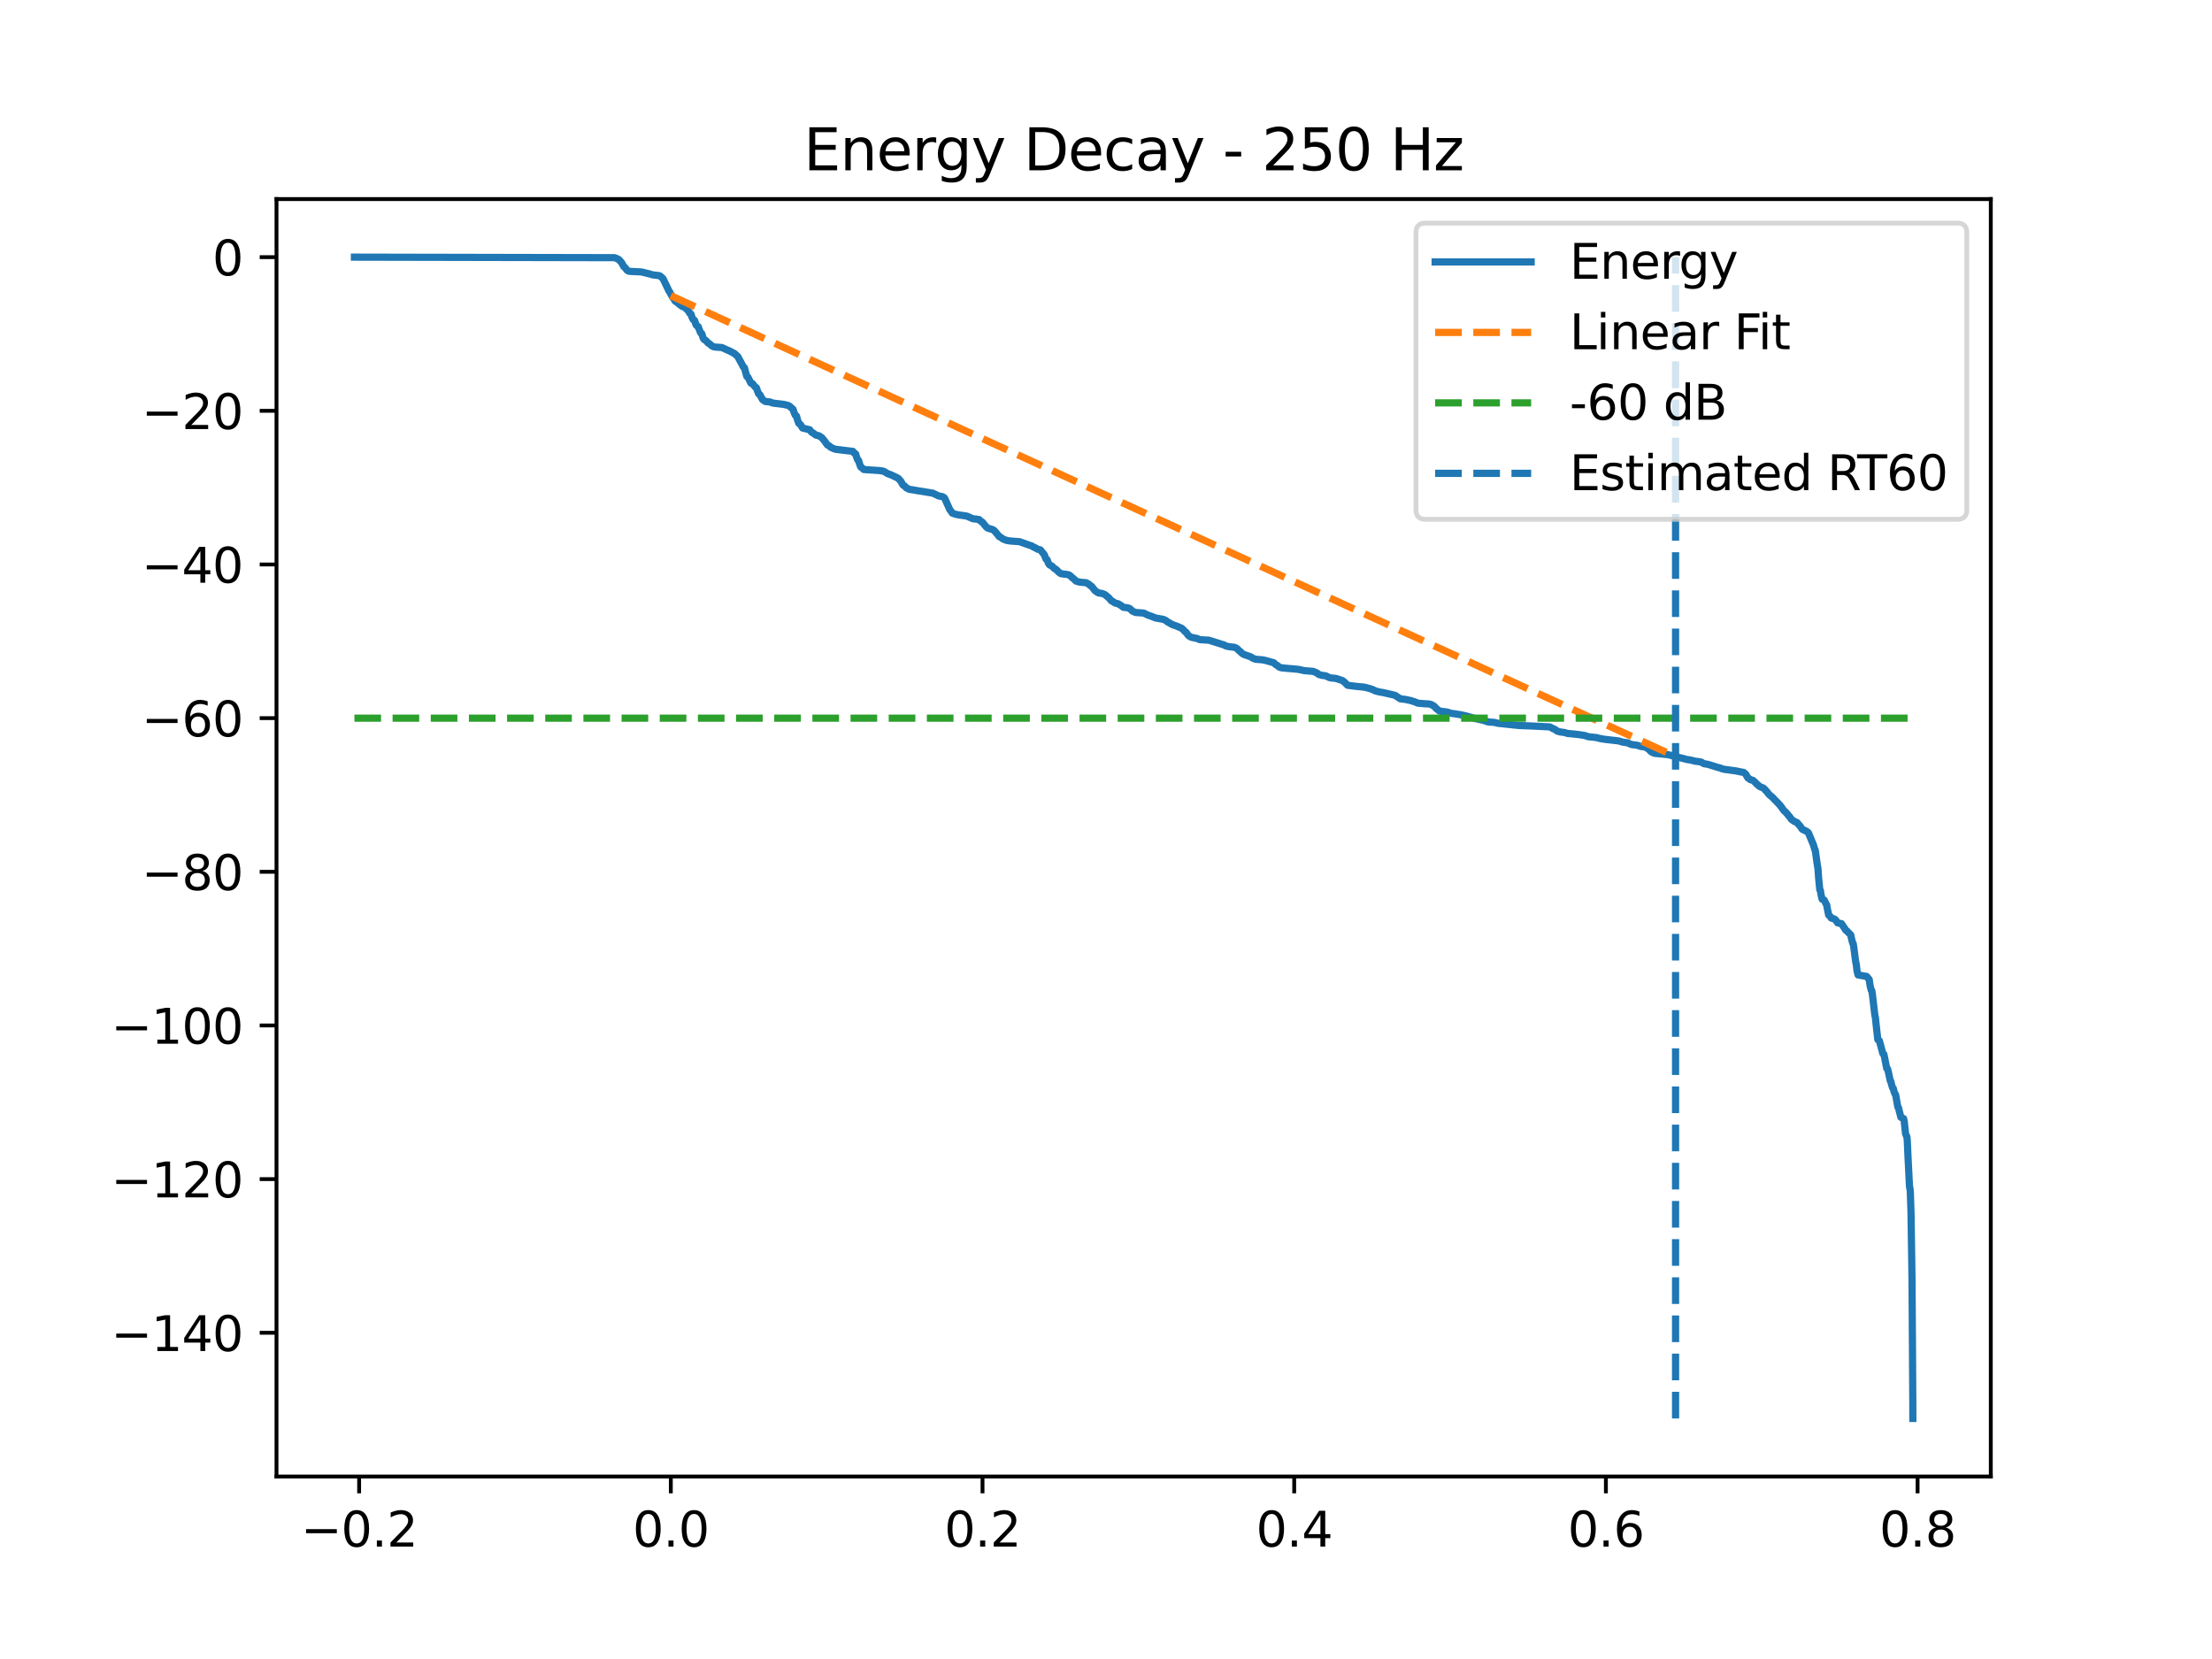 <?xml version="1.0" encoding="utf-8" standalone="no"?>
<!DOCTYPE svg PUBLIC "-//W3C//DTD SVG 1.1//EN"
  "http://www.w3.org/Graphics/SVG/1.1/DTD/svg11.dtd">
<svg xmlns:xlink="http://www.w3.org/1999/xlink" width="460.8pt" height="345.6pt" viewBox="0 0 460.8 345.6" xmlns="http://www.w3.org/2000/svg" version="1.1">
 <defs>
  <style type="text/css">*{stroke-linejoin: round; stroke-linecap: butt}</style>
 </defs>
 <g id="figure_1">
  <g id="patch_1">
   <path d="M 0 345.6 
L 460.8 345.6 
L 460.8 0 
L 0 0 
z
" style="fill: #ffffff"/>
  </g>
  <g id="axes_1">
   <g id="patch_2">
    <path d="M 57.6 307.584 
L 414.72 307.584 
L 414.72 41.472 
L 57.6 41.472 
z
" style="fill: #ffffff"/>
   </g>
   <g id="matplotlib.axis_1">
    <g id="xtick_1">
     <g id="line2d_1">
      <defs>
       <path id="m000d22e82f" d="M 0 0 
L 0 3.5 
" style="stroke: #000000; stroke-width: 0.8"/>
      </defs>
      <g>
       <use xlink:href="#m000d22e82f" x="74.813" y="307.584" style="stroke: #000000; stroke-width: 0.8"/>
      </g>
     </g>
     <g id="text_1">
      <!-- −0.2 -->
      <g transform="translate(62.672 322.182) scale(0.1 -0.1)">
       <defs>
        <path id="DejaVuSans-2212" d="M 678 2272 
L 4684 2272 
L 4684 1741 
L 678 1741 
L 678 2272 
z
" transform="scale(0.016)"/>
        <path id="DejaVuSans-30" d="M 2034 4250 
Q 1547 4250 1301 3770 
Q 1056 3291 1056 2328 
Q 1056 1369 1301 889 
Q 1547 409 2034 409 
Q 2525 409 2770 889 
Q 3016 1369 3016 2328 
Q 3016 3291 2770 3770 
Q 2525 4250 2034 4250 
z
M 2034 4750 
Q 2819 4750 3233 4129 
Q 3647 3509 3647 2328 
Q 3647 1150 3233 529 
Q 2819 -91 2034 -91 
Q 1250 -91 836 529 
Q 422 1150 422 2328 
Q 422 3509 836 4129 
Q 1250 4750 2034 4750 
z
" transform="scale(0.016)"/>
        <path id="DejaVuSans-2e" d="M 684 794 
L 1344 794 
L 1344 0 
L 684 0 
L 684 794 
z
" transform="scale(0.016)"/>
        <path id="DejaVuSans-32" d="M 1228 531 
L 3431 531 
L 3431 0 
L 469 0 
L 469 531 
Q 828 903 1448 1529 
Q 2069 2156 2228 2338 
Q 2531 2678 2651 2914 
Q 2772 3150 2772 3378 
Q 2772 3750 2511 3984 
Q 2250 4219 1831 4219 
Q 1534 4219 1204 4116 
Q 875 4013 500 3803 
L 500 4441 
Q 881 4594 1212 4672 
Q 1544 4750 1819 4750 
Q 2544 4750 2975 4387 
Q 3406 4025 3406 3419 
Q 3406 3131 3298 2873 
Q 3191 2616 2906 2266 
Q 2828 2175 2409 1742 
Q 1991 1309 1228 531 
z
" transform="scale(0.016)"/>
       </defs>
       <use xlink:href="#DejaVuSans-2212"/>
       <use xlink:href="#DejaVuSans-30" transform="translate(83.789 0)"/>
       <use xlink:href="#DejaVuSans-2e" transform="translate(147.412 0)"/>
       <use xlink:href="#DejaVuSans-32" transform="translate(179.199 0)"/>
      </g>
     </g>
    </g>
    <g id="xtick_2">
     <g id="line2d_2">
      <g>
       <use xlink:href="#m000d22e82f" x="139.744" y="307.584" style="stroke: #000000; stroke-width: 0.8"/>
      </g>
     </g>
     <g id="text_2">
      <!-- 0.0 -->
      <g transform="translate(131.793 322.182) scale(0.1 -0.1)">
       <use xlink:href="#DejaVuSans-30"/>
       <use xlink:href="#DejaVuSans-2e" transform="translate(63.623 0)"/>
       <use xlink:href="#DejaVuSans-30" transform="translate(95.41 0)"/>
      </g>
     </g>
    </g>
    <g id="xtick_3">
     <g id="line2d_3">
      <g>
       <use xlink:href="#m000d22e82f" x="204.675" y="307.584" style="stroke: #000000; stroke-width: 0.8"/>
      </g>
     </g>
     <g id="text_3">
      <!-- 0.2 -->
      <g transform="translate(196.724 322.182) scale(0.1 -0.1)">
       <use xlink:href="#DejaVuSans-30"/>
       <use xlink:href="#DejaVuSans-2e" transform="translate(63.623 0)"/>
       <use xlink:href="#DejaVuSans-32" transform="translate(95.41 0)"/>
      </g>
     </g>
    </g>
    <g id="xtick_4">
     <g id="line2d_4">
      <g>
       <use xlink:href="#m000d22e82f" x="269.606" y="307.584" style="stroke: #000000; stroke-width: 0.8"/>
      </g>
     </g>
     <g id="text_4">
      <!-- 0.4 -->
      <g transform="translate(261.655 322.182) scale(0.1 -0.1)">
       <defs>
        <path id="DejaVuSans-34" d="M 2419 4116 
L 825 1625 
L 2419 1625 
L 2419 4116 
z
M 2253 4666 
L 3047 4666 
L 3047 1625 
L 3713 1625 
L 3713 1100 
L 3047 1100 
L 3047 0 
L 2419 0 
L 2419 1100 
L 313 1100 
L 313 1709 
L 2253 4666 
z
" transform="scale(0.016)"/>
       </defs>
       <use xlink:href="#DejaVuSans-30"/>
       <use xlink:href="#DejaVuSans-2e" transform="translate(63.623 0)"/>
       <use xlink:href="#DejaVuSans-34" transform="translate(95.41 0)"/>
      </g>
     </g>
    </g>
    <g id="xtick_5">
     <g id="line2d_5">
      <g>
       <use xlink:href="#m000d22e82f" x="334.537" y="307.584" style="stroke: #000000; stroke-width: 0.8"/>
      </g>
     </g>
     <g id="text_5">
      <!-- 0.6 -->
      <g transform="translate(326.586 322.182) scale(0.1 -0.1)">
       <defs>
        <path id="DejaVuSans-36" d="M 2113 2584 
Q 1688 2584 1439 2293 
Q 1191 2003 1191 1497 
Q 1191 994 1439 701 
Q 1688 409 2113 409 
Q 2538 409 2786 701 
Q 3034 994 3034 1497 
Q 3034 2003 2786 2293 
Q 2538 2584 2113 2584 
z
M 3366 4563 
L 3366 3988 
Q 3128 4100 2886 4159 
Q 2644 4219 2406 4219 
Q 1781 4219 1451 3797 
Q 1122 3375 1075 2522 
Q 1259 2794 1537 2939 
Q 1816 3084 2150 3084 
Q 2853 3084 3261 2657 
Q 3669 2231 3669 1497 
Q 3669 778 3244 343 
Q 2819 -91 2113 -91 
Q 1303 -91 875 529 
Q 447 1150 447 2328 
Q 447 3434 972 4092 
Q 1497 4750 2381 4750 
Q 2619 4750 2861 4703 
Q 3103 4656 3366 4563 
z
" transform="scale(0.016)"/>
       </defs>
       <use xlink:href="#DejaVuSans-30"/>
       <use xlink:href="#DejaVuSans-2e" transform="translate(63.623 0)"/>
       <use xlink:href="#DejaVuSans-36" transform="translate(95.41 0)"/>
      </g>
     </g>
    </g>
    <g id="xtick_6">
     <g id="line2d_6">
      <g>
       <use xlink:href="#m000d22e82f" x="399.468" y="307.584" style="stroke: #000000; stroke-width: 0.8"/>
      </g>
     </g>
     <g id="text_6">
      <!-- 0.8 -->
      <g transform="translate(391.516 322.182) scale(0.1 -0.1)">
       <defs>
        <path id="DejaVuSans-38" d="M 2034 2216 
Q 1584 2216 1326 1975 
Q 1069 1734 1069 1313 
Q 1069 891 1326 650 
Q 1584 409 2034 409 
Q 2484 409 2743 651 
Q 3003 894 3003 1313 
Q 3003 1734 2745 1975 
Q 2488 2216 2034 2216 
z
M 1403 2484 
Q 997 2584 770 2862 
Q 544 3141 544 3541 
Q 544 4100 942 4425 
Q 1341 4750 2034 4750 
Q 2731 4750 3128 4425 
Q 3525 4100 3525 3541 
Q 3525 3141 3298 2862 
Q 3072 2584 2669 2484 
Q 3125 2378 3379 2068 
Q 3634 1759 3634 1313 
Q 3634 634 3220 271 
Q 2806 -91 2034 -91 
Q 1263 -91 848 271 
Q 434 634 434 1313 
Q 434 1759 690 2068 
Q 947 2378 1403 2484 
z
M 1172 3481 
Q 1172 3119 1398 2916 
Q 1625 2713 2034 2713 
Q 2441 2713 2670 2916 
Q 2900 3119 2900 3481 
Q 2900 3844 2670 4047 
Q 2441 4250 2034 4250 
Q 1625 4250 1398 4047 
Q 1172 3844 1172 3481 
z
" transform="scale(0.016)"/>
       </defs>
       <use xlink:href="#DejaVuSans-30"/>
       <use xlink:href="#DejaVuSans-2e" transform="translate(63.623 0)"/>
       <use xlink:href="#DejaVuSans-38" transform="translate(95.41 0)"/>
      </g>
     </g>
    </g>
   </g>
   <g id="matplotlib.axis_2">
    <g id="ytick_1">
     <g id="line2d_7">
      <defs>
       <path id="m561b75bf4b" d="M 0 0 
L -3.5 0 
" style="stroke: #000000; stroke-width: 0.8"/>
      </defs>
      <g>
       <use xlink:href="#m561b75bf4b" x="57.6" y="277.646" style="stroke: #000000; stroke-width: 0.8"/>
      </g>
     </g>
     <g id="text_7">
      <!-- −140 -->
      <g transform="translate(23.133 281.446) scale(0.1 -0.1)">
       <defs>
        <path id="DejaVuSans-31" d="M 794 531 
L 1825 531 
L 1825 4091 
L 703 3866 
L 703 4441 
L 1819 4666 
L 2450 4666 
L 2450 531 
L 3481 531 
L 3481 0 
L 794 0 
L 794 531 
z
" transform="scale(0.016)"/>
       </defs>
       <use xlink:href="#DejaVuSans-2212"/>
       <use xlink:href="#DejaVuSans-31" transform="translate(83.789 0)"/>
       <use xlink:href="#DejaVuSans-34" transform="translate(147.412 0)"/>
       <use xlink:href="#DejaVuSans-30" transform="translate(211.035 0)"/>
      </g>
     </g>
    </g>
    <g id="ytick_2">
     <g id="line2d_8">
      <g>
       <use xlink:href="#m561b75bf4b" x="57.6" y="245.635" style="stroke: #000000; stroke-width: 0.8"/>
      </g>
     </g>
     <g id="text_8">
      <!-- −120 -->
      <g transform="translate(23.133 249.434) scale(0.1 -0.1)">
       <use xlink:href="#DejaVuSans-2212"/>
       <use xlink:href="#DejaVuSans-31" transform="translate(83.789 0)"/>
       <use xlink:href="#DejaVuSans-32" transform="translate(147.412 0)"/>
       <use xlink:href="#DejaVuSans-30" transform="translate(211.035 0)"/>
      </g>
     </g>
    </g>
    <g id="ytick_3">
     <g id="line2d_9">
      <g>
       <use xlink:href="#m561b75bf4b" x="57.6" y="213.624" style="stroke: #000000; stroke-width: 0.8"/>
      </g>
     </g>
     <g id="text_9">
      <!-- −100 -->
      <g transform="translate(23.133 217.423) scale(0.1 -0.1)">
       <use xlink:href="#DejaVuSans-2212"/>
       <use xlink:href="#DejaVuSans-31" transform="translate(83.789 0)"/>
       <use xlink:href="#DejaVuSans-30" transform="translate(147.412 0)"/>
       <use xlink:href="#DejaVuSans-30" transform="translate(211.035 0)"/>
      </g>
     </g>
    </g>
    <g id="ytick_4">
     <g id="line2d_10">
      <g>
       <use xlink:href="#m561b75bf4b" x="57.6" y="181.613" style="stroke: #000000; stroke-width: 0.8"/>
      </g>
     </g>
     <g id="text_10">
      <!-- −80 -->
      <g transform="translate(29.495 185.412) scale(0.1 -0.1)">
       <use xlink:href="#DejaVuSans-2212"/>
       <use xlink:href="#DejaVuSans-38" transform="translate(83.789 0)"/>
       <use xlink:href="#DejaVuSans-30" transform="translate(147.412 0)"/>
      </g>
     </g>
    </g>
    <g id="ytick_5">
     <g id="line2d_11">
      <g>
       <use xlink:href="#m561b75bf4b" x="57.6" y="149.602" style="stroke: #000000; stroke-width: 0.8"/>
      </g>
     </g>
     <g id="text_11">
      <!-- −60 -->
      <g transform="translate(29.495 153.401) scale(0.1 -0.1)">
       <use xlink:href="#DejaVuSans-2212"/>
       <use xlink:href="#DejaVuSans-36" transform="translate(83.789 0)"/>
       <use xlink:href="#DejaVuSans-30" transform="translate(147.412 0)"/>
      </g>
     </g>
    </g>
    <g id="ytick_6">
     <g id="line2d_12">
      <g>
       <use xlink:href="#m561b75bf4b" x="57.6" y="117.59" style="stroke: #000000; stroke-width: 0.8"/>
      </g>
     </g>
     <g id="text_12">
      <!-- −40 -->
      <g transform="translate(29.495 121.39) scale(0.1 -0.1)">
       <use xlink:href="#DejaVuSans-2212"/>
       <use xlink:href="#DejaVuSans-34" transform="translate(83.789 0)"/>
       <use xlink:href="#DejaVuSans-30" transform="translate(147.412 0)"/>
      </g>
     </g>
    </g>
    <g id="ytick_7">
     <g id="line2d_13">
      <g>
       <use xlink:href="#m561b75bf4b" x="57.6" y="85.579" style="stroke: #000000; stroke-width: 0.8"/>
      </g>
     </g>
     <g id="text_13">
      <!-- −20 -->
      <g transform="translate(29.495 89.378) scale(0.1 -0.1)">
       <use xlink:href="#DejaVuSans-2212"/>
       <use xlink:href="#DejaVuSans-32" transform="translate(83.789 0)"/>
       <use xlink:href="#DejaVuSans-30" transform="translate(147.412 0)"/>
      </g>
     </g>
    </g>
    <g id="ytick_8">
     <g id="line2d_14">
      <g>
       <use xlink:href="#m561b75bf4b" x="57.6" y="53.568" style="stroke: #000000; stroke-width: 0.8"/>
      </g>
     </g>
     <g id="text_14">
      <!-- 0 -->
      <g transform="translate(44.237 57.367) scale(0.1 -0.1)">
       <use xlink:href="#DejaVuSans-30"/>
      </g>
     </g>
    </g>
   </g>
   <g id="line2d_15">
    <path d="M 73.833 53.568 
L 128.037 53.678 
L 128.483 53.856 
L 128.76 53.993 
L 128.95 54.105 
L 129.457 54.666 
L 129.599 54.906 
L 129.957 55.559 
L 130.14 55.67 
L 130.641 56.313 
L 130.918 56.475 
L 131.242 56.53 
L 133.65 56.651 
L 135.382 57.083 
L 135.754 57.197 
L 136.166 57.286 
L 137.343 57.42 
L 137.56 57.546 
L 138.013 57.938 
L 138.148 58.096 
L 139.359 60.627 
L 139.494 60.801 
L 140.069 61.858 
L 140.218 62.034 
L 140.691 62.769 
L 140.928 62.878 
L 141.503 63.384 
L 141.706 63.519 
L 142.118 63.843 
L 142.585 63.971 
L 143.41 64.767 
L 143.694 65.268 
L 143.938 65.411 
L 144.161 66.105 
L 144.411 66.578 
L 144.695 66.756 
L 144.986 67.639 
L 145.209 67.911 
L 145.46 68.038 
L 145.649 68.593 
L 145.96 69.35 
L 146.21 69.52 
L 146.461 70.386 
L 146.684 70.731 
L 146.995 70.888 
L 147.55 71.497 
L 147.786 71.601 
L 148.3 72.059 
L 148.564 72.204 
L 148.882 72.286 
L 150.397 72.398 
L 151.594 72.957 
L 151.838 73.033 
L 152.047 73.16 
L 152.325 73.281 
L 152.541 73.4 
L 152.852 73.575 
L 153.055 73.687 
L 153.515 74.12 
L 153.677 74.242 
L 154.631 76.011 
L 154.868 76.464 
L 155.084 76.602 
L 155.247 77.254 
L 155.571 78.405 
L 155.808 78.577 
L 156.43 79.811 
L 156.775 79.923 
L 157.019 80.264 
L 157.337 80.639 
L 157.56 80.757 
L 157.742 81.311 
L 158.04 82.043 
L 158.304 82.229 
L 158.852 83.249 
L 159.055 83.38 
L 159.42 83.628 
L 160.495 83.754 
L 160.847 83.922 
L 161.395 84.022 
L 161.868 84.07 
L 162.802 84.183 
L 163.221 84.236 
L 163.749 84.353 
L 164.229 84.479 
L 164.465 84.608 
L 165.061 85.146 
L 165.209 85.286 
L 165.412 85.914 
L 165.683 86.518 
L 165.926 86.682 
L 166.123 87.423 
L 166.4 88.179 
L 166.758 88.454 
L 167.191 89.169 
L 168.679 89.525 
L 168.882 89.817 
L 169.166 90.119 
L 169.464 90.246 
L 169.924 90.62 
L 170.614 90.785 
L 171.053 91.078 
L 171.222 91.195 
L 171.845 91.958 
L 172.02 92.217 
L 172.365 92.694 
L 172.67 92.835 
L 173.062 93.191 
L 173.326 93.298 
L 173.657 93.451 
L 173.948 93.563 
L 174.266 93.628 
L 177.668 94.027 
L 177.905 94.351 
L 178.121 94.466 
L 178.263 94.585 
L 178.439 95.22 
L 178.689 95.824 
L 178.872 95.943 
L 179.048 96.601 
L 179.312 97.291 
L 179.609 97.481 
L 179.941 97.812 
L 183.005 98.012 
L 183.904 98.122 
L 184.269 98.261 
L 184.472 98.398 
L 184.783 98.603 
L 185.04 98.711 
L 185.345 98.819 
L 185.663 98.939 
L 186.758 99.456 
L 187.002 99.595 
L 187.185 99.702 
L 187.726 100.336 
L 187.901 100.713 
L 188.152 101.076 
L 188.409 101.209 
L 188.835 101.66 
L 189.112 101.77 
L 189.477 101.949 
L 190.262 102.061 
L 191.216 102.236 
L 191.642 102.294 
L 194.32 102.732 
L 195.578 103.329 
L 196.288 103.448 
L 196.681 103.668 
L 196.809 103.836 
L 197.864 106.183 
L 198 106.339 
L 198.392 106.897 
L 198.71 107.008 
L 199.068 107.13 
L 199.562 107.24 
L 201.415 107.513 
L 202.687 108.073 
L 203.255 108.121 
L 203.972 108.235 
L 204.188 108.484 
L 204.445 108.66 
L 204.641 108.769 
L 205.237 109.506 
L 205.446 109.752 
L 205.751 110.014 
L 206.576 110.252 
L 206.894 110.376 
L 207.083 110.494 
L 207.645 111.143 
L 207.814 111.349 
L 208.186 111.807 
L 208.476 111.929 
L 208.896 112.258 
L 209.166 112.369 
L 209.505 112.507 
L 209.91 112.618 
L 210.729 112.725 
L 212.379 112.837 
L 214.469 113.579 
L 214.882 113.701 
L 215.362 113.996 
L 215.639 114.103 
L 216.153 114.404 
L 216.715 114.541 
L 217.533 115.536 
L 217.891 116.452 
L 218.135 116.596 
L 218.412 117.369 
L 218.656 117.69 
L 219.136 117.921 
L 219.663 118.461 
L 219.941 118.571 
L 220.617 119.241 
L 220.949 119.482 
L 221.28 119.552 
L 222.281 119.665 
L 222.707 119.782 
L 222.917 119.914 
L 223.424 120.396 
L 223.613 120.511 
L 224.141 121.035 
L 224.466 121.149 
L 224.905 121.267 
L 226.312 121.4 
L 226.914 121.771 
L 227.191 122.041 
L 227.428 122.161 
L 228.084 123.025 
L 228.781 123.501 
L 229.572 123.628 
L 229.965 123.771 
L 230.208 123.883 
L 230.823 124.404 
L 231.006 124.557 
L 231.527 125.17 
L 231.784 125.279 
L 232.291 125.62 
L 232.954 125.78 
L 233.373 126.055 
L 233.583 126.168 
L 234.002 126.506 
L 234.956 126.62 
L 235.355 126.784 
L 235.531 126.932 
L 235.923 127.324 
L 236.187 127.429 
L 236.546 127.589 
L 238.25 127.712 
L 239.15 128.144 
L 239.921 128.405 
L 240.719 128.736 
L 241.037 128.789 
L 242.295 129.011 
L 242.721 129.182 
L 242.93 129.314 
L 243.336 129.634 
L 243.6 129.74 
L 244.04 130.025 
L 244.31 130.137 
L 244.648 130.269 
L 245.007 130.381 
L 246.136 130.861 
L 246.61 131.287 
L 246.86 131.588 
L 247.049 131.693 
L 247.618 132.445 
L 248.179 132.762 
L 249.153 132.958 
L 249.444 133.021 
L 249.708 133.172 
L 250.012 133.255 
L 251.858 133.371 
L 254.713 134.273 
L 254.976 134.329 
L 255.213 134.486 
L 255.518 134.615 
L 256.194 134.727 
L 257.175 134.847 
L 257.56 135.023 
L 257.743 135.157 
L 258.162 135.589 
L 258.345 135.703 
L 258.784 136.143 
L 259.001 136.262 
L 259.305 136.407 
L 259.664 136.518 
L 260.577 136.846 
L 260.976 137.114 
L 261.246 137.226 
L 261.591 137.337 
L 263.018 137.452 
L 263.783 137.621 
L 265 137.973 
L 265.318 138.037 
L 265.507 138.213 
L 265.846 138.514 
L 266.089 138.626 
L 266.522 138.99 
L 266.901 139.099 
L 267.354 139.158 
L 268.639 139.273 
L 269.457 139.337 
L 270.546 139.451 
L 271.723 139.712 
L 273.556 139.859 
L 274.327 140.183 
L 274.652 140.457 
L 274.956 140.568 
L 275.288 140.672 
L 276.187 140.789 
L 276.559 140.974 
L 276.803 141.091 
L 277.114 141.206 
L 278.189 141.316 
L 278.622 141.424 
L 278.967 141.558 
L 279.42 141.69 
L 279.684 141.795 
L 280.239 142.246 
L 280.421 142.454 
L 280.732 142.755 
L 282.484 142.977 
L 282.951 143.026 
L 284.222 143.148 
L 285.393 143.449 
L 285.724 143.575 
L 286.035 143.684 
L 286.502 143.928 
L 286.941 144.042 
L 287.395 144.157 
L 288.091 144.267 
L 290.472 144.809 
L 290.722 144.917 
L 291.121 145.196 
L 291.331 145.315 
L 291.71 145.579 
L 292.765 145.702 
L 293.962 145.96 
L 294.348 146.097 
L 294.733 146.205 
L 294.997 146.324 
L 295.362 146.485 
L 296.925 146.61 
L 297.736 146.652 
L 298.155 146.77 
L 298.555 146.995 
L 298.744 147.108 
L 299.285 147.668 
L 299.481 147.813 
L 299.867 148.126 
L 301.463 148.327 
L 301.903 148.465 
L 302.261 148.602 
L 302.795 148.656 
L 304.182 148.878 
L 304.926 149.03 
L 305.474 149.158 
L 307.138 149.631 
L 307.8 149.794 
L 308.984 150.054 
L 309.329 150.165 
L 310.005 150.391 
L 311.385 150.498 
L 311.859 150.629 
L 312.204 150.691 
L 316.39 151.13 
L 319.224 151.243 
L 322.85 151.424 
L 323.614 151.836 
L 323.857 151.899 
L 324.04 152.053 
L 324.331 152.256 
L 324.588 152.362 
L 324.885 152.449 
L 325.927 152.598 
L 326.61 152.807 
L 327.199 152.845 
L 328.294 152.955 
L 328.761 153.014 
L 330.039 153.2 
L 330.384 153.303 
L 330.689 153.428 
L 331.027 153.485 
L 332.582 153.648 
L 333.13 153.813 
L 334.253 154.009 
L 337.121 154.334 
L 338.108 154.61 
L 339.042 154.738 
L 339.792 155.076 
L 340.205 155.139 
L 341.057 155.247 
L 341.443 155.388 
L 341.835 155.507 
L 342.39 155.558 
L 342.863 155.684 
L 343.289 155.973 
L 343.472 156.087 
L 343.986 156.619 
L 344.243 156.742 
L 344.642 156.93 
L 347.456 157.201 
L 351.013 158.104 
L 351.331 158.206 
L 352.163 158.325 
L 353.124 158.569 
L 354.104 158.693 
L 354.449 158.769 
L 354.679 158.934 
L 354.99 159.098 
L 355.782 159.222 
L 357.723 159.828 
L 358.365 159.994 
L 358.69 160.13 
L 359.096 160.248 
L 361.686 160.605 
L 362.626 160.803 
L 363.242 160.913 
L 363.702 161.292 
L 363.851 161.597 
L 364.128 162.069 
L 364.338 162.182 
L 364.649 162.43 
L 365.143 162.541 
L 365.731 163.064 
L 365.974 163.368 
L 366.164 163.478 
L 366.502 163.798 
L 366.732 163.918 
L 367.368 164.178 
L 367.517 164.318 
L 367.848 164.699 
L 367.983 164.815 
L 368.376 165.312 
L 368.518 165.477 
L 368.781 165.733 
L 368.944 165.84 
L 369.275 166.145 
L 369.417 166.281 
L 369.735 166.647 
L 369.884 166.764 
L 370.215 167.116 
L 370.357 167.251 
L 370.668 167.606 
L 370.804 167.726 
L 371.196 168.268 
L 371.325 168.445 
L 371.629 168.877 
L 371.784 168.986 
L 372.129 169.348 
L 372.265 169.483 
L 372.616 169.936 
L 372.752 170.059 
L 373.205 170.704 
L 373.408 170.844 
L 373.807 171.124 
L 374.368 171.36 
L 374.747 171.844 
L 374.889 171.953 
L 375.437 172.741 
L 375.843 172.947 
L 376.33 173.168 
L 376.593 173.373 
L 376.722 173.49 
L 377.791 176.046 
L 378.034 176.95 
L 378.129 177.043 
L 378.23 177.675 
L 378.622 180.464 
L 378.704 180.822 
L 378.852 182.899 
L 379.096 185.366 
L 379.218 185.49 
L 379.36 186.401 
L 379.583 187.319 
L 380.016 187.507 
L 380.131 187.741 
L 380.435 188.368 
L 380.53 188.496 
L 380.665 189.277 
L 380.942 190.621 
L 381.139 190.766 
L 381.49 191.25 
L 381.964 191.378 
L 382.248 191.507 
L 382.383 191.639 
L 382.823 192.261 
L 383.614 192.412 
L 384.311 193.452 
L 384.527 193.796 
L 384.703 193.901 
L 385.034 194.243 
L 385.176 194.385 
L 385.454 194.666 
L 385.555 194.788 
L 385.697 195.502 
L 385.947 196.48 
L 386.056 196.576 
L 386.164 197.256 
L 386.59 200.494 
L 386.671 200.726 
L 386.861 202.28 
L 387.063 203.094 
L 387.862 203.239 
L 388.863 203.411 
L 389.39 204.051 
L 389.573 205.313 
L 389.796 206.247 
L 389.938 206.38 
L 390.053 207.161 
L 390.574 211.547 
L 390.669 211.875 
L 390.838 213.53 
L 391.183 216.57 
L 391.352 216.645 
L 391.494 216.78 
L 391.676 217.397 
L 392.231 219.481 
L 392.447 219.628 
L 392.596 220.319 
L 393.036 222.567 
L 393.232 222.698 
L 393.374 223.305 
L 393.78 225.176 
L 393.902 225.28 
L 394.05 225.947 
L 394.28 226.653 
L 394.416 226.756 
L 394.571 227.434 
L 394.781 227.927 
L 394.889 228.028 
L 395.011 228.696 
L 395.356 230.637 
L 395.491 230.747 
L 395.64 231.4 
L 395.985 232.746 
L 396.235 232.877 
L 396.553 233.015 
L 396.681 233.555 
L 396.959 236.164 
L 397.135 236.61 
L 397.216 236.721 
L 397.317 237.513 
L 397.479 241.122 
L 397.791 247.335 
L 397.865 247.434 
L 397.953 248.295 
L 398.102 252.68 
L 398.311 266.764 
L 398.474 292.244 
L 398.481 295.488 
L 398.481 295.488 
" clip-path="url(#p5751fc6f22)" style="fill: none; stroke: #1f77b4; stroke-width: 1.5; stroke-linecap: square"/>
   </g>
   <g id="line2d_16">
    <path d="M 139.744 61.584 
L 349.052 157.604 
" clip-path="url(#p5751fc6f22)" style="fill: none; stroke-dasharray: 5.55,2.4; stroke-dashoffset: 0; stroke: #ff7f0e; stroke-width: 1.5"/>
   </g>
   <g id="line2d_17">
    <path d="M 73.833 149.602 
L 398.487 149.602 
L 398.487 149.602 
" clip-path="url(#p5751fc6f22)" style="fill: none; stroke-dasharray: 5.55,2.4; stroke-dashoffset: 0; stroke: #2ca02c; stroke-width: 1.5"/>
   </g>
   <g id="LineCollection_1">
    <path d="M 349.052 295.488 
L 349.052 53.568 
" clip-path="url(#p5751fc6f22)" style="fill: none; stroke-dasharray: 5.55,2.4; stroke-dashoffset: 0; stroke: #1f77b4; stroke-width: 1.5"/>
   </g>
   <g id="patch_3">
    <path d="M 57.6 307.584 
L 57.6 41.472 
" style="fill: none; stroke: #000000; stroke-width: 0.8; stroke-linejoin: miter; stroke-linecap: square"/>
   </g>
   <g id="patch_4">
    <path d="M 414.72 307.584 
L 414.72 41.472 
" style="fill: none; stroke: #000000; stroke-width: 0.8; stroke-linejoin: miter; stroke-linecap: square"/>
   </g>
   <g id="patch_5">
    <path d="M 57.6 307.584 
L 414.72 307.584 
" style="fill: none; stroke: #000000; stroke-width: 0.8; stroke-linejoin: miter; stroke-linecap: square"/>
   </g>
   <g id="patch_6">
    <path d="M 57.6 41.472 
L 414.72 41.472 
" style="fill: none; stroke: #000000; stroke-width: 0.8; stroke-linejoin: miter; stroke-linecap: square"/>
   </g>
   <g id="text_15">
    <!-- Energy Decay - 250 Hz -->
    <g transform="translate(167.407 35.472) scale(0.12 -0.12)">
     <defs>
      <path id="DejaVuSans-45" d="M 628 4666 
L 3578 4666 
L 3578 4134 
L 1259 4134 
L 1259 2753 
L 3481 2753 
L 3481 2222 
L 1259 2222 
L 1259 531 
L 3634 531 
L 3634 0 
L 628 0 
L 628 4666 
z
" transform="scale(0.016)"/>
      <path id="DejaVuSans-6e" d="M 3513 2113 
L 3513 0 
L 2938 0 
L 2938 2094 
Q 2938 2591 2744 2837 
Q 2550 3084 2163 3084 
Q 1697 3084 1428 2787 
Q 1159 2491 1159 1978 
L 1159 0 
L 581 0 
L 581 3500 
L 1159 3500 
L 1159 2956 
Q 1366 3272 1645 3428 
Q 1925 3584 2291 3584 
Q 2894 3584 3203 3211 
Q 3513 2838 3513 2113 
z
" transform="scale(0.016)"/>
      <path id="DejaVuSans-65" d="M 3597 1894 
L 3597 1613 
L 953 1613 
Q 991 1019 1311 708 
Q 1631 397 2203 397 
Q 2534 397 2845 478 
Q 3156 559 3463 722 
L 3463 178 
Q 3153 47 2828 -22 
Q 2503 -91 2169 -91 
Q 1331 -91 842 396 
Q 353 884 353 1716 
Q 353 2575 817 3079 
Q 1281 3584 2069 3584 
Q 2775 3584 3186 3129 
Q 3597 2675 3597 1894 
z
M 3022 2063 
Q 3016 2534 2758 2815 
Q 2500 3097 2075 3097 
Q 1594 3097 1305 2825 
Q 1016 2553 972 2059 
L 3022 2063 
z
" transform="scale(0.016)"/>
      <path id="DejaVuSans-72" d="M 2631 2963 
Q 2534 3019 2420 3045 
Q 2306 3072 2169 3072 
Q 1681 3072 1420 2755 
Q 1159 2438 1159 1844 
L 1159 0 
L 581 0 
L 581 3500 
L 1159 3500 
L 1159 2956 
Q 1341 3275 1631 3429 
Q 1922 3584 2338 3584 
Q 2397 3584 2469 3576 
Q 2541 3569 2628 3553 
L 2631 2963 
z
" transform="scale(0.016)"/>
      <path id="DejaVuSans-67" d="M 2906 1791 
Q 2906 2416 2648 2759 
Q 2391 3103 1925 3103 
Q 1463 3103 1205 2759 
Q 947 2416 947 1791 
Q 947 1169 1205 825 
Q 1463 481 1925 481 
Q 2391 481 2648 825 
Q 2906 1169 2906 1791 
z
M 3481 434 
Q 3481 -459 3084 -895 
Q 2688 -1331 1869 -1331 
Q 1566 -1331 1297 -1286 
Q 1028 -1241 775 -1147 
L 775 -588 
Q 1028 -725 1275 -790 
Q 1522 -856 1778 -856 
Q 2344 -856 2625 -561 
Q 2906 -266 2906 331 
L 2906 616 
Q 2728 306 2450 153 
Q 2172 0 1784 0 
Q 1141 0 747 490 
Q 353 981 353 1791 
Q 353 2603 747 3093 
Q 1141 3584 1784 3584 
Q 2172 3584 2450 3431 
Q 2728 3278 2906 2969 
L 2906 3500 
L 3481 3500 
L 3481 434 
z
" transform="scale(0.016)"/>
      <path id="DejaVuSans-79" d="M 2059 -325 
Q 1816 -950 1584 -1140 
Q 1353 -1331 966 -1331 
L 506 -1331 
L 506 -850 
L 844 -850 
Q 1081 -850 1212 -737 
Q 1344 -625 1503 -206 
L 1606 56 
L 191 3500 
L 800 3500 
L 1894 763 
L 2988 3500 
L 3597 3500 
L 2059 -325 
z
" transform="scale(0.016)"/>
      <path id="DejaVuSans-20" transform="scale(0.016)"/>
      <path id="DejaVuSans-44" d="M 1259 4147 
L 1259 519 
L 2022 519 
Q 2988 519 3436 956 
Q 3884 1394 3884 2338 
Q 3884 3275 3436 3711 
Q 2988 4147 2022 4147 
L 1259 4147 
z
M 628 4666 
L 1925 4666 
Q 3281 4666 3915 4102 
Q 4550 3538 4550 2338 
Q 4550 1131 3912 565 
Q 3275 0 1925 0 
L 628 0 
L 628 4666 
z
" transform="scale(0.016)"/>
      <path id="DejaVuSans-63" d="M 3122 3366 
L 3122 2828 
Q 2878 2963 2633 3030 
Q 2388 3097 2138 3097 
Q 1578 3097 1268 2742 
Q 959 2388 959 1747 
Q 959 1106 1268 751 
Q 1578 397 2138 397 
Q 2388 397 2633 464 
Q 2878 531 3122 666 
L 3122 134 
Q 2881 22 2623 -34 
Q 2366 -91 2075 -91 
Q 1284 -91 818 406 
Q 353 903 353 1747 
Q 353 2603 823 3093 
Q 1294 3584 2113 3584 
Q 2378 3584 2631 3529 
Q 2884 3475 3122 3366 
z
" transform="scale(0.016)"/>
      <path id="DejaVuSans-61" d="M 2194 1759 
Q 1497 1759 1228 1600 
Q 959 1441 959 1056 
Q 959 750 1161 570 
Q 1363 391 1709 391 
Q 2188 391 2477 730 
Q 2766 1069 2766 1631 
L 2766 1759 
L 2194 1759 
z
M 3341 1997 
L 3341 0 
L 2766 0 
L 2766 531 
Q 2569 213 2275 61 
Q 1981 -91 1556 -91 
Q 1019 -91 701 211 
Q 384 513 384 1019 
Q 384 1609 779 1909 
Q 1175 2209 1959 2209 
L 2766 2209 
L 2766 2266 
Q 2766 2663 2505 2880 
Q 2244 3097 1772 3097 
Q 1472 3097 1187 3025 
Q 903 2953 641 2809 
L 641 3341 
Q 956 3463 1253 3523 
Q 1550 3584 1831 3584 
Q 2591 3584 2966 3190 
Q 3341 2797 3341 1997 
z
" transform="scale(0.016)"/>
      <path id="DejaVuSans-2d" d="M 313 2009 
L 1997 2009 
L 1997 1497 
L 313 1497 
L 313 2009 
z
" transform="scale(0.016)"/>
      <path id="DejaVuSans-35" d="M 691 4666 
L 3169 4666 
L 3169 4134 
L 1269 4134 
L 1269 2991 
Q 1406 3038 1543 3061 
Q 1681 3084 1819 3084 
Q 2600 3084 3056 2656 
Q 3513 2228 3513 1497 
Q 3513 744 3044 326 
Q 2575 -91 1722 -91 
Q 1428 -91 1123 -41 
Q 819 9 494 109 
L 494 744 
Q 775 591 1075 516 
Q 1375 441 1709 441 
Q 2250 441 2565 725 
Q 2881 1009 2881 1497 
Q 2881 1984 2565 2268 
Q 2250 2553 1709 2553 
Q 1456 2553 1204 2497 
Q 953 2441 691 2322 
L 691 4666 
z
" transform="scale(0.016)"/>
      <path id="DejaVuSans-48" d="M 628 4666 
L 1259 4666 
L 1259 2753 
L 3553 2753 
L 3553 4666 
L 4184 4666 
L 4184 0 
L 3553 0 
L 3553 2222 
L 1259 2222 
L 1259 0 
L 628 0 
L 628 4666 
z
" transform="scale(0.016)"/>
      <path id="DejaVuSans-7a" d="M 353 3500 
L 3084 3500 
L 3084 2975 
L 922 459 
L 3084 459 
L 3084 0 
L 275 0 
L 275 525 
L 2438 3041 
L 353 3041 
L 353 3500 
z
" transform="scale(0.016)"/>
     </defs>
     <use xlink:href="#DejaVuSans-45"/>
     <use xlink:href="#DejaVuSans-6e" transform="translate(63.184 0)"/>
     <use xlink:href="#DejaVuSans-65" transform="translate(126.562 0)"/>
     <use xlink:href="#DejaVuSans-72" transform="translate(188.086 0)"/>
     <use xlink:href="#DejaVuSans-67" transform="translate(227.449 0)"/>
     <use xlink:href="#DejaVuSans-79" transform="translate(290.926 0)"/>
     <use xlink:href="#DejaVuSans-20" transform="translate(350.105 0)"/>
     <use xlink:href="#DejaVuSans-44" transform="translate(381.893 0)"/>
     <use xlink:href="#DejaVuSans-65" transform="translate(458.895 0)"/>
     <use xlink:href="#DejaVuSans-63" transform="translate(520.418 0)"/>
     <use xlink:href="#DejaVuSans-61" transform="translate(575.398 0)"/>
     <use xlink:href="#DejaVuSans-79" transform="translate(636.678 0)"/>
     <use xlink:href="#DejaVuSans-20" transform="translate(695.857 0)"/>
     <use xlink:href="#DejaVuSans-2d" transform="translate(727.645 0)"/>
     <use xlink:href="#DejaVuSans-20" transform="translate(763.729 0)"/>
     <use xlink:href="#DejaVuSans-32" transform="translate(795.516 0)"/>
     <use xlink:href="#DejaVuSans-35" transform="translate(859.139 0)"/>
     <use xlink:href="#DejaVuSans-30" transform="translate(922.762 0)"/>
     <use xlink:href="#DejaVuSans-20" transform="translate(986.385 0)"/>
     <use xlink:href="#DejaVuSans-48" transform="translate(1018.172 0)"/>
     <use xlink:href="#DejaVuSans-7a" transform="translate(1093.367 0)"/>
    </g>
   </g>
   <g id="legend_1">
    <g id="patch_7">
     <path d="M 296.968 108.184 
L 407.72 108.184 
Q 409.72 108.184 409.72 106.184 
L 409.72 48.472 
Q 409.72 46.472 407.72 46.472 
L 296.968 46.472 
Q 294.968 46.472 294.968 48.472 
L 294.968 106.184 
Q 294.968 108.184 296.968 108.184 
z
" style="fill: #ffffff; opacity: 0.8; stroke: #cccccc; stroke-linejoin: miter"/>
    </g>
    <g id="line2d_18">
     <path d="M 298.968 54.57 
L 308.968 54.57 
L 318.968 54.57 
" style="fill: none; stroke: #1f77b4; stroke-width: 1.5; stroke-linecap: square"/>
    </g>
    <g id="text_16">
     <!-- Energy -->
     <g transform="translate(326.968 58.07) scale(0.1 -0.1)">
      <use xlink:href="#DejaVuSans-45"/>
      <use xlink:href="#DejaVuSans-6e" transform="translate(63.184 0)"/>
      <use xlink:href="#DejaVuSans-65" transform="translate(126.562 0)"/>
      <use xlink:href="#DejaVuSans-72" transform="translate(188.086 0)"/>
      <use xlink:href="#DejaVuSans-67" transform="translate(227.449 0)"/>
      <use xlink:href="#DejaVuSans-79" transform="translate(290.926 0)"/>
     </g>
    </g>
    <g id="line2d_19">
     <path d="M 298.968 69.249 
L 308.968 69.249 
L 318.968 69.249 
" style="fill: none; stroke-dasharray: 5.55,2.4; stroke-dashoffset: 0; stroke: #ff7f0e; stroke-width: 1.5"/>
    </g>
    <g id="text_17">
     <!-- Linear Fit -->
     <g transform="translate(326.968 72.749) scale(0.1 -0.1)">
      <defs>
       <path id="DejaVuSans-4c" d="M 628 4666 
L 1259 4666 
L 1259 531 
L 3531 531 
L 3531 0 
L 628 0 
L 628 4666 
z
" transform="scale(0.016)"/>
       <path id="DejaVuSans-69" d="M 603 3500 
L 1178 3500 
L 1178 0 
L 603 0 
L 603 3500 
z
M 603 4863 
L 1178 4863 
L 1178 4134 
L 603 4134 
L 603 4863 
z
" transform="scale(0.016)"/>
       <path id="DejaVuSans-46" d="M 628 4666 
L 3309 4666 
L 3309 4134 
L 1259 4134 
L 1259 2759 
L 3109 2759 
L 3109 2228 
L 1259 2228 
L 1259 0 
L 628 0 
L 628 4666 
z
" transform="scale(0.016)"/>
       <path id="DejaVuSans-74" d="M 1172 4494 
L 1172 3500 
L 2356 3500 
L 2356 3053 
L 1172 3053 
L 1172 1153 
Q 1172 725 1289 603 
Q 1406 481 1766 481 
L 2356 481 
L 2356 0 
L 1766 0 
Q 1100 0 847 248 
Q 594 497 594 1153 
L 594 3053 
L 172 3053 
L 172 3500 
L 594 3500 
L 594 4494 
L 1172 4494 
z
" transform="scale(0.016)"/>
      </defs>
      <use xlink:href="#DejaVuSans-4c"/>
      <use xlink:href="#DejaVuSans-69" transform="translate(55.713 0)"/>
      <use xlink:href="#DejaVuSans-6e" transform="translate(83.496 0)"/>
      <use xlink:href="#DejaVuSans-65" transform="translate(146.875 0)"/>
      <use xlink:href="#DejaVuSans-61" transform="translate(208.398 0)"/>
      <use xlink:href="#DejaVuSans-72" transform="translate(269.678 0)"/>
      <use xlink:href="#DejaVuSans-20" transform="translate(310.791 0)"/>
      <use xlink:href="#DejaVuSans-46" transform="translate(342.578 0)"/>
      <use xlink:href="#DejaVuSans-69" transform="translate(392.848 0)"/>
      <use xlink:href="#DejaVuSans-74" transform="translate(420.631 0)"/>
     </g>
    </g>
    <g id="line2d_20">
     <path d="M 298.968 83.927 
L 308.968 83.927 
L 318.968 83.927 
" style="fill: none; stroke-dasharray: 5.55,2.4; stroke-dashoffset: 0; stroke: #2ca02c; stroke-width: 1.5"/>
    </g>
    <g id="text_18">
     <!-- -60 dB -->
     <g transform="translate(326.968 87.427) scale(0.1 -0.1)">
      <defs>
       <path id="DejaVuSans-64" d="M 2906 2969 
L 2906 4863 
L 3481 4863 
L 3481 0 
L 2906 0 
L 2906 525 
Q 2725 213 2448 61 
Q 2172 -91 1784 -91 
Q 1150 -91 751 415 
Q 353 922 353 1747 
Q 353 2572 751 3078 
Q 1150 3584 1784 3584 
Q 2172 3584 2448 3432 
Q 2725 3281 2906 2969 
z
M 947 1747 
Q 947 1113 1208 752 
Q 1469 391 1925 391 
Q 2381 391 2643 752 
Q 2906 1113 2906 1747 
Q 2906 2381 2643 2742 
Q 2381 3103 1925 3103 
Q 1469 3103 1208 2742 
Q 947 2381 947 1747 
z
" transform="scale(0.016)"/>
       <path id="DejaVuSans-42" d="M 1259 2228 
L 1259 519 
L 2272 519 
Q 2781 519 3026 730 
Q 3272 941 3272 1375 
Q 3272 1813 3026 2020 
Q 2781 2228 2272 2228 
L 1259 2228 
z
M 1259 4147 
L 1259 2741 
L 2194 2741 
Q 2656 2741 2882 2914 
Q 3109 3088 3109 3444 
Q 3109 3797 2882 3972 
Q 2656 4147 2194 4147 
L 1259 4147 
z
M 628 4666 
L 2241 4666 
Q 2963 4666 3353 4366 
Q 3744 4066 3744 3513 
Q 3744 3084 3544 2831 
Q 3344 2578 2956 2516 
Q 3422 2416 3680 2098 
Q 3938 1781 3938 1306 
Q 3938 681 3513 340 
Q 3088 0 2303 0 
L 628 0 
L 628 4666 
z
" transform="scale(0.016)"/>
      </defs>
      <use xlink:href="#DejaVuSans-2d"/>
      <use xlink:href="#DejaVuSans-36" transform="translate(36.084 0)"/>
      <use xlink:href="#DejaVuSans-30" transform="translate(99.707 0)"/>
      <use xlink:href="#DejaVuSans-20" transform="translate(163.33 0)"/>
      <use xlink:href="#DejaVuSans-64" transform="translate(195.117 0)"/>
      <use xlink:href="#DejaVuSans-42" transform="translate(258.594 0)"/>
     </g>
    </g>
    <g id="line2d_21">
     <path d="M 298.968 98.605 
L 318.968 98.605 
" style="fill: none; stroke-dasharray: 5.55,2.4; stroke-dashoffset: 0; stroke: #1f77b4; stroke-width: 1.5"/>
    </g>
    <g id="text_19">
     <!-- Estimated RT60 -->
     <g transform="translate(326.968 102.105) scale(0.1 -0.1)">
      <defs>
       <path id="DejaVuSans-73" d="M 2834 3397 
L 2834 2853 
Q 2591 2978 2328 3040 
Q 2066 3103 1784 3103 
Q 1356 3103 1142 2972 
Q 928 2841 928 2578 
Q 928 2378 1081 2264 
Q 1234 2150 1697 2047 
L 1894 2003 
Q 2506 1872 2764 1633 
Q 3022 1394 3022 966 
Q 3022 478 2636 193 
Q 2250 -91 1575 -91 
Q 1294 -91 989 -36 
Q 684 19 347 128 
L 347 722 
Q 666 556 975 473 
Q 1284 391 1588 391 
Q 1994 391 2212 530 
Q 2431 669 2431 922 
Q 2431 1156 2273 1281 
Q 2116 1406 1581 1522 
L 1381 1569 
Q 847 1681 609 1914 
Q 372 2147 372 2553 
Q 372 3047 722 3315 
Q 1072 3584 1716 3584 
Q 2034 3584 2315 3537 
Q 2597 3491 2834 3397 
z
" transform="scale(0.016)"/>
       <path id="DejaVuSans-6d" d="M 3328 2828 
Q 3544 3216 3844 3400 
Q 4144 3584 4550 3584 
Q 5097 3584 5394 3201 
Q 5691 2819 5691 2113 
L 5691 0 
L 5113 0 
L 5113 2094 
Q 5113 2597 4934 2840 
Q 4756 3084 4391 3084 
Q 3944 3084 3684 2787 
Q 3425 2491 3425 1978 
L 3425 0 
L 2847 0 
L 2847 2094 
Q 2847 2600 2669 2842 
Q 2491 3084 2119 3084 
Q 1678 3084 1418 2786 
Q 1159 2488 1159 1978 
L 1159 0 
L 581 0 
L 581 3500 
L 1159 3500 
L 1159 2956 
Q 1356 3278 1631 3431 
Q 1906 3584 2284 3584 
Q 2666 3584 2933 3390 
Q 3200 3197 3328 2828 
z
" transform="scale(0.016)"/>
       <path id="DejaVuSans-52" d="M 2841 2188 
Q 3044 2119 3236 1894 
Q 3428 1669 3622 1275 
L 4263 0 
L 3584 0 
L 2988 1197 
Q 2756 1666 2539 1819 
Q 2322 1972 1947 1972 
L 1259 1972 
L 1259 0 
L 628 0 
L 628 4666 
L 2053 4666 
Q 2853 4666 3247 4331 
Q 3641 3997 3641 3322 
Q 3641 2881 3436 2590 
Q 3231 2300 2841 2188 
z
M 1259 4147 
L 1259 2491 
L 2053 2491 
Q 2509 2491 2742 2702 
Q 2975 2913 2975 3322 
Q 2975 3731 2742 3939 
Q 2509 4147 2053 4147 
L 1259 4147 
z
" transform="scale(0.016)"/>
       <path id="DejaVuSans-54" d="M -19 4666 
L 3928 4666 
L 3928 4134 
L 2272 4134 
L 2272 0 
L 1638 0 
L 1638 4134 
L -19 4134 
L -19 4666 
z
" transform="scale(0.016)"/>
      </defs>
      <use xlink:href="#DejaVuSans-45"/>
      <use xlink:href="#DejaVuSans-73" transform="translate(63.184 0)"/>
      <use xlink:href="#DejaVuSans-74" transform="translate(115.283 0)"/>
      <use xlink:href="#DejaVuSans-69" transform="translate(154.492 0)"/>
      <use xlink:href="#DejaVuSans-6d" transform="translate(182.275 0)"/>
      <use xlink:href="#DejaVuSans-61" transform="translate(279.688 0)"/>
      <use xlink:href="#DejaVuSans-74" transform="translate(340.967 0)"/>
      <use xlink:href="#DejaVuSans-65" transform="translate(380.176 0)"/>
      <use xlink:href="#DejaVuSans-64" transform="translate(441.699 0)"/>
      <use xlink:href="#DejaVuSans-20" transform="translate(505.176 0)"/>
      <use xlink:href="#DejaVuSans-52" transform="translate(536.963 0)"/>
      <use xlink:href="#DejaVuSans-54" transform="translate(599.195 0)"/>
      <use xlink:href="#DejaVuSans-36" transform="translate(660.279 0)"/>
      <use xlink:href="#DejaVuSans-30" transform="translate(723.902 0)"/>
     </g>
    </g>
   </g>
  </g>
 </g>
 <defs>
  <clipPath id="p5751fc6f22">
   <rect x="57.6" y="41.472" width="357.12" height="266.112"/>
  </clipPath>
 </defs>
</svg>
